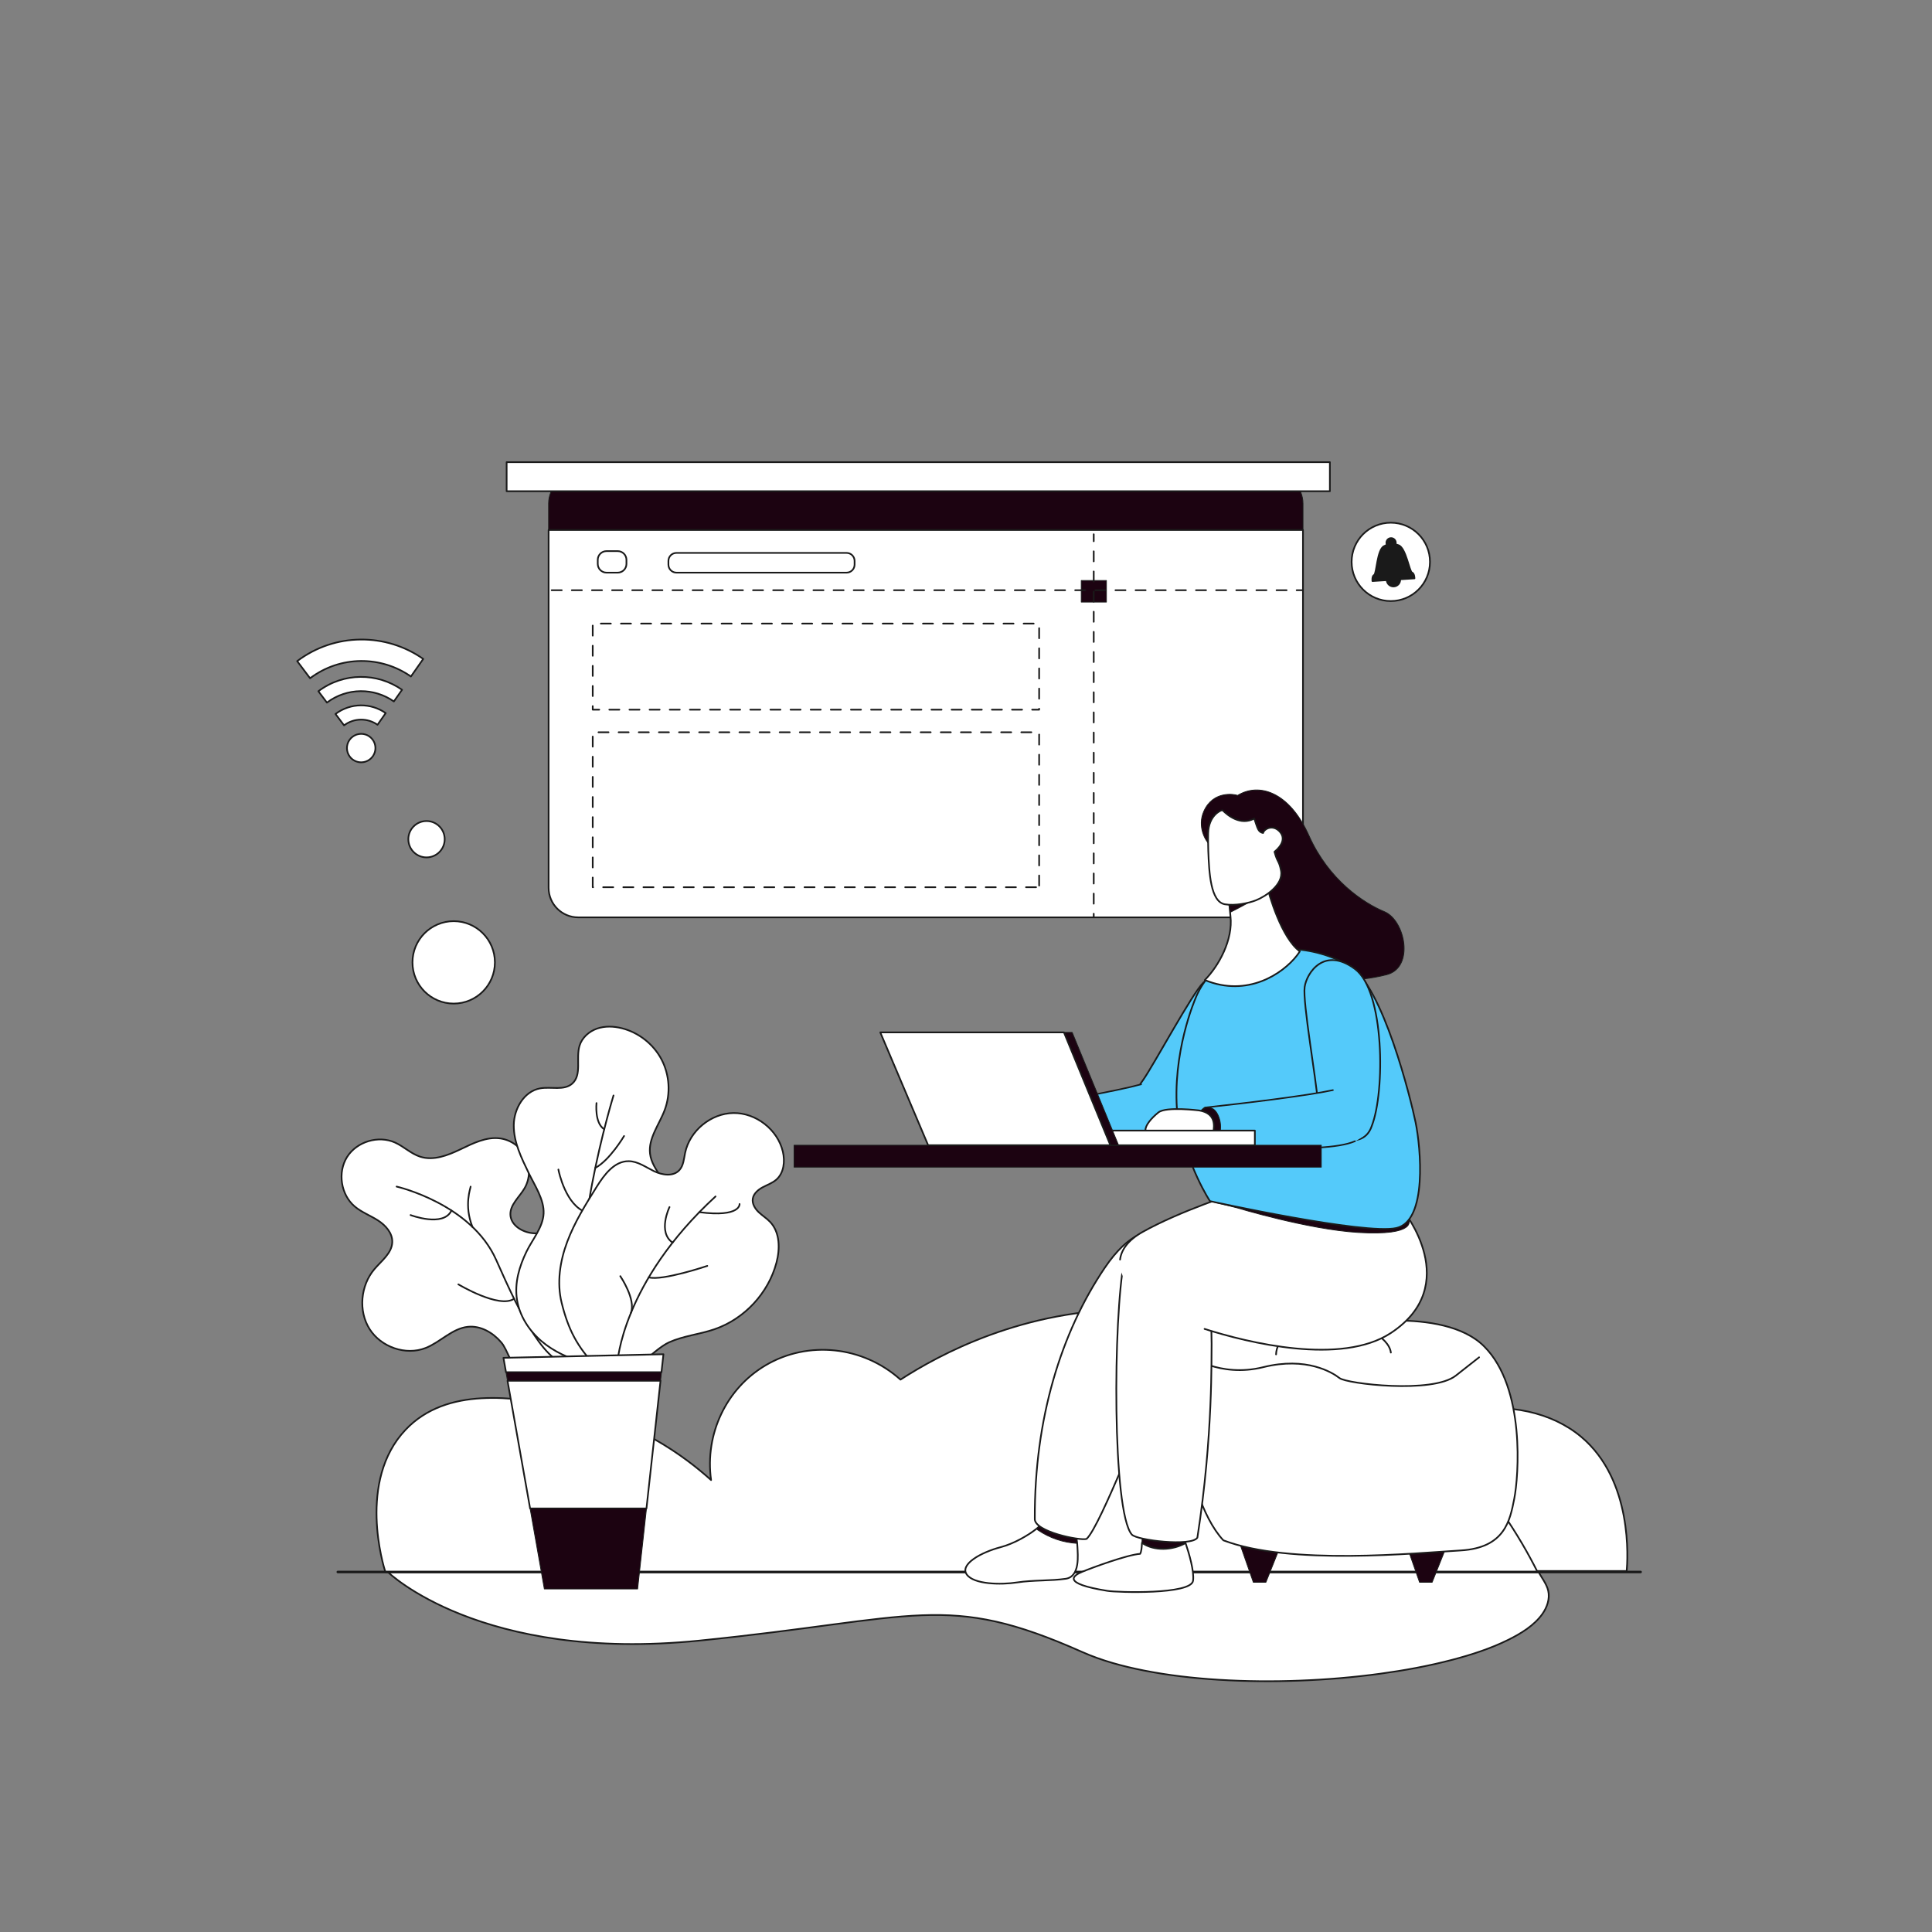 <svg xmlns="http://www.w3.org/2000/svg" xmlns:xlink="http://www.w3.org/1999/xlink" viewBox="0 0 1200 1200" width="1200" height="1200" preserveAspectRatio="xMidYMid meet" style="width: 100%; height: 100%; transform: translate3d(0px, 0px, 0px); content-visibility: visible;" id="Web designer with idea"><rect x="0" y="0" width="1200" height="1200" fill="#808080" stroke="none"/><defs><clipPath id="__lottie_element_4174"><rect width="1200" height="1200" x="0" y="0"/></clipPath><clipPath id="__lottie_element_4176"><path d="M0,0 L1200,0 L1200,1200 L0,1200z"/></clipPath><clipPath id="__lottie_element_4180"><path d="M0,0 L588,0 L588,634 L0,634z"/></clipPath></defs><g clip-path="url(#__lottie_element_4174)"><g clip-path="url(#__lottie_element_4176)" transform="matrix(1,0,0,1,0,0)" opacity="1" style="display: block;"><g transform="matrix(1,0,0,1,0,0)" opacity="1" style="display: block;"><g opacity="1" transform="matrix(1,0,0,1,601.822,1010.445)"><path fill="rgb(255,255,255)" fill-opacity="1" d=" M-360.914,-34.05 C-360.914,-34.05 -303.438,22.278 -167.413,8.561 C-31.387,-5.155 -14.448,-22.054 70.409,15.658 C82.493,21.028 95.509,24.521 108.584,27.111 C123.898,30.145 139.498,31.903 155.115,32.879 C171.885,33.927 188.722,34.051 205.514,33.409 C222.171,32.773 238.805,31.384 255.302,29.145 C270.358,27.102 285.34,24.369 299.99,20.536 C312.044,17.382 324.033,13.521 335.097,8.026 C343.012,4.095 351.107,-0.871 356.138,-7.936 C359.109,-12.11 360.914,-17.361 359.81,-22.362 C358.903,-26.468 355.852,-30.359 353.772,-34.05 C353.772,-34.05 -360.914,-34.05 -360.914,-34.05z"/><path stroke-linecap="round" stroke-linejoin="round" fill-opacity="0" stroke="rgb(26,26,26)" stroke-opacity="1" stroke-width="1.042" d=" M-360.914,-34.05 C-360.914,-34.05 -303.438,22.278 -167.413,8.561 C-31.387,-5.155 -14.448,-22.054 70.409,15.658 C82.493,21.028 95.509,24.521 108.584,27.111 C123.898,30.145 139.498,31.903 155.115,32.879 C171.885,33.927 188.722,34.051 205.514,33.409 C222.171,32.773 238.805,31.384 255.302,29.145 C270.358,27.102 285.34,24.369 299.99,20.536 C312.044,17.382 324.033,13.521 335.097,8.026 C343.012,4.095 351.107,-0.871 356.138,-7.936 C359.109,-12.11 360.914,-17.361 359.81,-22.362 C358.903,-26.468 355.852,-30.359 353.772,-34.05 C353.772,-34.05 -360.914,-34.05 -360.914,-34.05z"/></g><g opacity="1" transform="matrix(1,0,0,1,819.87,918.838)"><path fill="rgb(255,255,255)" fill-opacity="1" d=" M-194.579,56.943 C-194.579,56.943 190.497,56.943 190.497,56.943 C191.071,50.184 194.579,0.614 162.148,-26.471 C125.662,-56.942 54.857,-49.624 7.607,5.535 C-59.789,22.671 -127.183,39.807 -194.579,56.943z"/><path stroke-linecap="round" stroke-linejoin="round" fill-opacity="0" stroke="rgb(26,26,26)" stroke-opacity="1" stroke-width="1.042" d=" M-194.579,56.943 C-194.579,56.943 190.497,56.943 190.497,56.943 C191.071,50.184 194.579,0.614 162.148,-26.471 C125.662,-56.942 54.857,-49.624 7.607,5.535 C-59.789,22.671 -127.183,39.807 -194.579,56.943z"/></g><g opacity="1" transform="matrix(1,0,0,1,588.407,894.606)"><path fill="rgb(255,255,255)" fill-opacity="1" d=" M-349.042,81.789 C-349.042,81.789 366.592,81.789 366.592,81.789 C356.035,60.764 337.166,29.143 305.099,-1.147 C285.981,-19.203 218.787,-80.724 117.056,-81.355 C46.952,-81.789 -5.24,-53.097 -29.102,-37.686 C-52.442,-58.626 -86.547,-62.137 -112.874,-46.598 C-137.266,-32.201 -150.716,-3.971 -146.74,24.698 C-162.108,10.879 -193.942,-13.658 -240.316,-21.644 C-268.466,-26.491 -310.759,-33.774 -336.565,-6.493 C-366.592,25.248 -350.182,78.283 -349.042,81.789z"/><path stroke-linecap="round" stroke-linejoin="round" fill-opacity="0" stroke="rgb(26,26,26)" stroke-opacity="1" stroke-width="1.042" d=" M-349.042,81.789 C-349.042,81.789 366.592,81.789 366.592,81.789 C356.035,60.764 337.166,29.143 305.099,-1.147 C285.981,-19.203 218.787,-80.724 117.056,-81.355 C46.952,-81.789 -5.24,-53.097 -29.102,-37.686 C-52.442,-58.626 -86.547,-62.137 -112.874,-46.598 C-137.266,-32.201 -150.716,-3.971 -146.74,24.698 C-162.108,10.879 -193.942,-13.658 -240.316,-21.644 C-268.466,-26.491 -310.759,-33.774 -336.565,-6.493 C-366.592,25.248 -350.182,78.283 -349.042,81.789z"/></g><g opacity="1" transform="matrix(1,0,0,1,0,0)"><path stroke-linecap="round" stroke-linejoin="round" fill-opacity="0" stroke="rgb(26,26,26)" stroke-opacity="1" stroke-width="1.563" d=" M209.81,976.395 C209.81,976.395 1019.02,976.395 1019.02,976.395"/></g></g><g transform="matrix(1,0,0,1,0,0)" opacity="1" style="display: block;"><g opacity="1" transform="matrix(0.996,-0.093,0.093,0.996,-77.565,36.624)"><g opacity="1" transform="matrix(1,0,0,1,297.249,773.01)"><path fill="rgb(255,255,255)" fill-opacity="1" d=" M15.632,56.403 C11.106,49.994 3.928,44.933 -3.918,45.006 C-13.798,45.095 -21.832,52.903 -31.32,55.66 C-44.075,59.366 -58.867,52.548 -64.883,40.706 C-70.899,28.864 -67.966,13.318 -58.482,4.019 C-53.56,-0.806 -46.671,-4.88 -45.827,-11.721 C-45.137,-17.31 -48.995,-22.489 -53.428,-25.96 C-57.861,-29.432 -63.082,-31.919 -67.019,-35.946 C-74.919,-44.026 -75.74,-58.026 -68.839,-66.974 C-61.937,-75.922 -48.188,-78.685 -38.366,-73.096 C-33.166,-70.137 -29.152,-65.253 -23.651,-62.902 C-15.66,-59.486 -6.481,-62.125 1.671,-65.137 C9.823,-68.148 18.497,-71.567 26.954,-69.566 C33.53,-68.01 39.195,-63.028 41.576,-56.703 C43.958,-50.379 42.985,-42.898 39.069,-37.391 C35.377,-32.201 29.052,-28.108 28.773,-21.744 C28.488,-15.259 35.031,-10.371 41.401,-9.125 C47.771,-7.878 54.398,-8.992 60.816,-8.022 C67.234,-7.052 74.065,-2.884 74.623,3.584 C75.491,13.664 61.115,20.345 62.301,30.393 C62.853,35.068 66.672,38.548 69.57,42.257 C73,46.644 75.383,51.989 75.561,57.555 C75.739,63.122 73.515,68.879 69.14,72.324 C63.623,76.669 55.981,76.735 48.96,76.604 C42.922,76.492 31.179,78.685 25.758,75.605 C20.482,72.608 19.355,61.367 15.632,56.403z"/><path stroke-linecap="round" stroke-linejoin="round" fill-opacity="0" stroke="rgb(26,26,26)" stroke-opacity="1" stroke-width="1.042" d=" M15.632,56.403 C11.106,49.994 3.928,44.933 -3.918,45.006 C-13.798,45.095 -21.832,52.903 -31.32,55.66 C-44.075,59.366 -58.867,52.548 -64.883,40.706 C-70.899,28.864 -67.966,13.318 -58.482,4.019 C-53.56,-0.806 -46.671,-4.88 -45.827,-11.721 C-45.137,-17.31 -48.995,-22.489 -53.428,-25.96 C-57.861,-29.432 -63.082,-31.919 -67.019,-35.946 C-74.919,-44.026 -75.74,-58.026 -68.839,-66.974 C-61.937,-75.922 -48.188,-78.685 -38.366,-73.096 C-33.166,-70.137 -29.152,-65.253 -23.651,-62.902 C-15.66,-59.486 -6.481,-62.125 1.671,-65.137 C9.823,-68.148 18.497,-71.567 26.954,-69.566 C33.53,-68.01 39.195,-63.028 41.576,-56.703 C43.958,-50.379 42.985,-42.898 39.069,-37.391 C35.377,-32.201 29.052,-28.108 28.773,-21.744 C28.488,-15.259 35.031,-10.371 41.401,-9.125 C47.771,-7.878 54.398,-8.992 60.816,-8.022 C67.234,-7.052 74.065,-2.884 74.623,3.584 C75.491,13.664 61.115,20.345 62.301,30.393 C62.853,35.068 66.672,38.548 69.57,42.257 C73,46.644 75.383,51.989 75.561,57.555 C75.739,63.122 73.515,68.879 69.14,72.324 C63.623,76.669 55.981,76.735 48.96,76.604 C42.922,76.492 31.179,78.685 25.758,75.605 C20.482,72.608 19.355,61.367 15.632,56.403z"/></g><g opacity="1" transform="matrix(1,0,0,1,307.385,788.133)"><path stroke-linecap="round" stroke-linejoin="round" fill-opacity="0" stroke="rgb(26,26,26)" stroke-opacity="1" stroke-width="1.042" d=" M-50.085,-60.911 C-50.085,-60.911 -4.931,-46.057 7.249,-9.815 C19.429,26.427 31.495,59.159 50.084,60.911"/></g><g opacity="1" transform="matrix(1,0,0,1,300.383,744.031)"><path stroke-linecap="round" stroke-linejoin="round" fill-opacity="0" stroke="rgb(26,26,26)" stroke-opacity="1" stroke-width="1.042" d=" M2.666,-12.502 C2.666,-11.76 -2.666,-1.409 1.485,12.502"/></g><g opacity="1" transform="matrix(1,0,0,1,306.644,800.011)"><path stroke-linecap="round" stroke-linejoin="round" fill-opacity="0" stroke="rgb(26,26,26)" stroke-opacity="1" stroke-width="1.042" d=" M-16.805,-8.772 C-16.805,-8.772 7.053,8.772 16.805,3.342"/></g><g opacity="1" transform="matrix(1,0,0,1,277.061,750.225)"><path stroke-linecap="round" stroke-linejoin="round" fill-opacity="0" stroke="rgb(26,26,26)" stroke-opacity="1" stroke-width="1.042" d=" M-12.779,-4.586 C-12.779,-4.586 6.847,5.044 12.779,-5.043"/></g></g><g opacity="1" transform="matrix(0.996,0.093,-0.093,0.996,80.553,-29.557)"><g opacity="1" transform="matrix(1,0,0,1,356.901,741.645)"><path fill="rgb(255,255,255)" fill-opacity="1" d=" M-51.762,-38.87 C-52.591,-48.996 -47.329,-60.398 -37.529,-63.078 C-30.91,-64.888 -22.649,-62.881 -17.974,-67.904 C-12.373,-73.924 -17.375,-83.772 -15.656,-91.814 C-14.567,-96.907 -10.621,-101.112 -5.885,-103.278 C-1.149,-105.444 4.279,-105.744 9.426,-104.952 C20.063,-103.317 29.889,-96.983 35.77,-87.972 C41.652,-78.96 43.493,-67.415 40.708,-57.02 C38.188,-47.618 32.053,-38.483 34.142,-28.976 C36.467,-18.399 48.172,-11.974 50.837,-1.478 C52.592,5.433 50.035,12.684 46.879,19.078 C43.723,25.473 39.868,31.728 38.798,38.777 C37.439,47.728 40.739,56.631 43.292,65.316 C45.844,74.001 47.596,83.746 43.458,91.797 C40.233,98.074 33.78,102.271 26.941,104.007 C20.1,105.744 12.878,105.266 5.928,104.041 C-4.061,102.279 -13.905,98.929 -22.203,93.095 C-30.501,87.261 -37.169,78.787 -39.678,68.959 C-42.287,58.74 -40.195,48.203 -36.544,38.521 C-33.65,30.845 -27.835,22.692 -28.203,14.164 C-28.581,5.431 -35.353,-2.747 -39.668,-9.917 C-45.049,-18.859 -50.889,-28.205 -51.762,-38.87z"/><path stroke-linecap="round" stroke-linejoin="round" fill-opacity="0" stroke="rgb(26,26,26)" stroke-opacity="1" stroke-width="1.042" d=" M-51.762,-38.87 C-52.591,-48.996 -47.329,-60.398 -37.529,-63.078 C-30.91,-64.888 -22.649,-62.881 -17.974,-67.904 C-12.373,-73.924 -17.375,-83.772 -15.656,-91.814 C-14.567,-96.907 -10.621,-101.112 -5.885,-103.278 C-1.149,-105.444 4.279,-105.744 9.426,-104.952 C20.063,-103.317 29.889,-96.983 35.77,-87.972 C41.652,-78.96 43.493,-67.415 40.708,-57.02 C38.188,-47.618 32.053,-38.483 34.142,-28.976 C36.467,-18.399 48.172,-11.974 50.837,-1.478 C52.592,5.433 50.035,12.684 46.879,19.078 C43.723,25.473 39.868,31.728 38.798,38.777 C37.439,47.728 40.739,56.631 43.292,65.316 C45.844,74.001 47.596,83.746 43.458,91.797 C40.233,98.074 33.78,102.271 26.941,104.007 C20.1,105.744 12.878,105.266 5.928,104.041 C-4.061,102.279 -13.905,98.929 -22.203,93.095 C-30.501,87.261 -37.169,78.787 -39.678,68.959 C-42.287,58.74 -40.195,48.203 -36.544,38.521 C-33.65,30.845 -27.835,22.692 -28.203,14.164 C-28.581,5.431 -35.353,-2.747 -39.668,-9.917 C-45.049,-18.859 -50.889,-28.205 -51.762,-38.87z"/></g><g opacity="1" transform="matrix(1,0,0,1,354.629,752.528)"><path stroke-linecap="round" stroke-linejoin="round" fill-opacity="0" stroke="rgb(26,26,26)" stroke-opacity="1" stroke-width="1.042" d=" M10.465,-73.789 C10.465,-73.789 -10.464,26.609 7.982,73.789"/></g><g opacity="1" transform="matrix(1,0,0,1,365.983,713.887)"><path stroke-linecap="round" stroke-linejoin="round" fill-opacity="0" stroke="rgb(26,26,26)" stroke-opacity="1" stroke-width="1.042" d=" M7.979,-10.695 C7.979,-10.695 0.541,5.094 -7.979,10.695"/></g><g opacity="1" transform="matrix(1,0,0,1,345.153,740.114)"><path stroke-linecap="round" stroke-linejoin="round" fill-opacity="0" stroke="rgb(26,26,26)" stroke-opacity="1" stroke-width="1.042" d=" M-9.857,-12.414 C-9.503,-10.995 -3.065,9.572 9.857,12.414"/></g><g opacity="1" transform="matrix(1,0,0,1,358.081,692.286)"><path stroke-linecap="round" stroke-linejoin="round" fill-opacity="0" stroke="rgb(26,26,26)" stroke-opacity="1" stroke-width="1.042" d=" M-3.07,-7.865 C-3.07,-7.865 -3.231,4.673 3.23,7.865"/></g></g><g opacity="1" transform="matrix(0.999,0.054,-0.054,0.999,47.333,-19.301)"><g opacity="1" transform="matrix(1,0,0,1,410.658,777.95)"><path fill="rgb(255,255,255)" fill-opacity="1" d=" M-26.892,91.645 C-28.579,81.93 -5.924,58.154 2.828,53.614 C11.581,49.075 21.597,47.625 30.73,43.91 C48.819,36.551 62.783,19.809 66.776,0.693 C68.601,-8.041 68.016,-18.218 61.565,-24.382 C59.293,-26.553 56.462,-28.051 54.077,-30.098 C51.691,-32.144 49.678,-35.053 49.966,-38.183 C50.264,-41.436 52.935,-43.963 55.725,-45.663 C58.514,-47.362 61.647,-48.604 63.973,-50.898 C68.412,-55.276 68.788,-62.451 67.036,-68.433 C63.1,-81.883 49.118,-91.645 35.135,-90.707 C21.153,-89.768 8.601,-78.225 6.497,-64.371 C5.924,-60.604 5.936,-56.448 3.516,-53.505 C-0.079,-49.132 -7.012,-49.821 -12.228,-52.022 C-17.443,-54.223 -22.515,-57.592 -28.171,-57.354 C-37.06,-56.98 -42.883,-48.2 -47.185,-40.413 C-53.43,-29.112 -59.713,-17.716 -63.583,-5.4 C-67.454,6.917 -68.788,20.374 -65.014,32.721 C-60.047,48.972 -53.883,59.552 -41.413,71.095 C-37.471,81.02 -33.409,87.791 -26.892,91.645z"/><path stroke-linecap="round" stroke-linejoin="round" fill-opacity="0" stroke="rgb(26,26,26)" stroke-opacity="1" stroke-width="1.042" d=" M-26.892,91.645 C-28.579,81.93 -5.924,58.154 2.828,53.614 C11.581,49.075 21.597,47.625 30.73,43.91 C48.819,36.551 62.783,19.809 66.776,0.693 C68.601,-8.041 68.016,-18.218 61.565,-24.382 C59.293,-26.553 56.462,-28.051 54.077,-30.098 C51.691,-32.144 49.678,-35.053 49.966,-38.183 C50.264,-41.436 52.935,-43.963 55.725,-45.663 C58.514,-47.362 61.647,-48.604 63.973,-50.898 C68.412,-55.276 68.788,-62.451 67.036,-68.433 C63.1,-81.883 49.118,-91.645 35.135,-90.707 C21.153,-89.768 8.601,-78.225 6.497,-64.371 C5.924,-60.604 5.936,-56.448 3.516,-53.505 C-0.079,-49.132 -7.012,-49.821 -12.228,-52.022 C-17.443,-54.223 -22.515,-57.592 -28.171,-57.354 C-37.06,-56.98 -42.883,-48.2 -47.185,-40.413 C-53.43,-29.112 -59.713,-17.716 -63.583,-5.4 C-67.454,6.917 -68.788,20.374 -65.014,32.721 C-60.047,48.972 -53.883,59.552 -41.413,71.095 C-37.471,81.02 -33.409,87.791 -26.892,91.645z"/></g><g opacity="1" transform="matrix(1,0,0,1,409.844,792.799)"><path stroke-linecap="round" stroke-linejoin="round" fill-opacity="0" stroke="rgb(26,26,26)" stroke-opacity="1" stroke-width="1.042" d=" M-27.627,53.25 C-27.627,53.25 -27.627,3.342 27.627,-53.25"/></g><g opacity="1" transform="matrix(1,0,0,1,440.893,747.618)"><path stroke-linecap="round" stroke-linejoin="round" fill-opacity="0" stroke="rgb(26,26,26)" stroke-opacity="1" stroke-width="1.042" d=" M11.729,-4.168 C11.729,-4.168 12.949,4.169 -12.949,2.228"/></g><g opacity="1" transform="matrix(1,0,0,1,407.487,758.651)"><path stroke-linecap="round" stroke-linejoin="round" fill-opacity="0" stroke="rgb(26,26,26)" stroke-opacity="1" stroke-width="1.042" d=" M1.801,-10.969 C1.801,-10.969 -4.908,4.945 4.908,10.969"/></g><g opacity="1" transform="matrix(1,0,0,1,416.735,788.374)"><path stroke-linecap="round" stroke-linejoin="round" fill-opacity="0" stroke="rgb(26,26,26)" stroke-opacity="1" stroke-width="1.042" d=" M17.952,-5.49 C17.952,-5.49 -9.63,5.49 -17.952,3.566"/></g><g opacity="1" transform="matrix(1,0,0,1,386.376,803.354)"><path stroke-linecap="round" stroke-linejoin="round" fill-opacity="0" stroke="rgb(26,26,26)" stroke-opacity="1" stroke-width="1.042" d=" M-5.273,-11.188 C-5.273,-11.188 5.273,2.611 2.564,11.188"/></g></g><g opacity="1" transform="matrix(1,0,0,1,0,0)"><g opacity="1" transform="matrix(1,0,0,1,362.388,846.717)"><path fill="rgb(255,255,255)" fill-opacity="1" d=" M49.685,-5.571 C49.685,-5.571 -49.685,-3.342 -49.685,-3.342 C-49.685,-3.342 -48.108,5.57 -48.108,5.57 C-48.108,5.57 48.458,5.57 48.458,5.57 C48.458,5.57 49.685,-5.571 49.685,-5.571z"/><path stroke-linecap="round" stroke-linejoin="round" fill-opacity="0" stroke="rgb(26,26,26)" stroke-opacity="1" stroke-width="1.042" d=" M49.685,-5.571 C49.685,-5.571 -49.685,-3.342 -49.685,-3.342 C-49.685,-3.342 -48.108,5.57 -48.108,5.57 C-48.108,5.57 48.458,5.57 48.458,5.57 C48.458,5.57 49.685,-5.571 49.685,-5.571z"/></g><g opacity="1" transform="matrix(1,0,0,1,362.742,897.279)"><path fill="rgb(255,255,255)" fill-opacity="1" d=" M-47.52,-39.672 C-47.52,-39.672 -33.48,39.672 -33.48,39.672 C-33.48,39.672 38.787,39.672 38.787,39.672 C38.787,39.672 47.52,-39.672 47.52,-39.672 C47.52,-39.672 -47.52,-39.672 -47.52,-39.672z"/><path stroke-linecap="round" stroke-linejoin="round" fill-opacity="0" stroke="rgb(26,26,26)" stroke-opacity="1" stroke-width="1.042" d=" M-47.52,-39.672 C-47.52,-39.672 -33.48,39.672 -33.48,39.672 C-33.48,39.672 38.787,39.672 38.787,39.672 C38.787,39.672 47.52,-39.672 47.52,-39.672 C47.52,-39.672 -47.52,-39.672 -47.52,-39.672z"/></g><g opacity="1" transform="matrix(1,0,0,1,362.564,854.947)"><path fill="rgb(28,3,17)" fill-opacity="1" d=" M48.283,-2.659 C48.283,-2.659 -48.283,-2.659 -48.283,-2.659 C-48.283,-2.659 -47.342,2.659 -47.342,2.659 C-47.342,2.659 47.698,2.659 47.698,2.659 C47.698,2.659 48.283,-2.659 48.283,-2.659z"/><path stroke-linecap="round" stroke-linejoin="round" fill-opacity="0" stroke="rgb(26,26,26)" stroke-opacity="1" stroke-width="0.521" d=" M48.283,-2.659 C48.283,-2.659 -48.283,-2.659 -48.283,-2.659 C-48.283,-2.659 -47.342,2.659 -47.342,2.659 C-47.342,2.659 47.698,2.659 47.698,2.659 C47.698,2.659 48.283,-2.659 48.283,-2.659z"/></g><g opacity="1" transform="matrix(1,0,0,1,365.396,961.932)"><path fill="rgb(28,3,17)" fill-opacity="1" d=" M-36.133,-24.981 C-36.133,-24.981 -27.293,24.981 -27.293,24.981 C-27.293,24.981 30.635,24.981 30.635,24.981 C30.635,24.981 36.134,-24.981 36.134,-24.981 C36.134,-24.981 -36.133,-24.981 -36.133,-24.981z"/><path stroke-linecap="round" stroke-linejoin="round" fill-opacity="0" stroke="rgb(26,26,26)" stroke-opacity="1" stroke-width="0.521" d=" M-36.133,-24.981 C-36.133,-24.981 -27.293,24.981 -27.293,24.981 C-27.293,24.981 30.635,24.981 30.635,24.981 C30.635,24.981 36.134,-24.981 36.134,-24.981 C36.134,-24.981 -36.133,-24.981 -36.133,-24.981z"/></g></g></g><g transform="matrix(1,0,0,1,0,0)" opacity="1" style="display: block;"><g opacity="1" transform="matrix(1,0,0,1,575.027,311.787)"><path fill="rgb(28,3,17)" fill-opacity="1" d=" M234.273,1 C234.273,1 234.273,17.377 234.273,17.377 C234.273,17.377 -234.273,17.377 -234.273,17.377 C-234.273,17.377 -234.273,1 -234.273,1 C-234.273,-9.151 -226.047,-17.377 -215.896,-17.377 C-215.896,-17.377 215.889,-17.377 215.889,-17.377 C226.046,-17.377 234.273,-9.151 234.273,1z"/><path stroke-linecap="round" stroke-linejoin="round" fill-opacity="0" stroke="rgb(26,26,26)" stroke-opacity="1" stroke-width="0.521" d=" M234.273,1 C234.273,1 234.273,17.377 234.273,17.377 C234.273,17.377 -234.273,17.377 -234.273,17.377 C-234.273,17.377 -234.273,1 -234.273,1 C-234.273,-9.151 -226.047,-17.377 -215.896,-17.377 C-215.896,-17.377 215.889,-17.377 215.889,-17.377 C226.046,-17.377 234.273,-9.151 234.273,1z"/></g><g opacity="1" transform="matrix(1,0,0,1,575.027,449.476)"><path fill="rgb(255,255,255)" fill-opacity="1" d=" M234.273,-120.312 C234.273,-120.312 234.273,101.934 234.273,101.934 C234.273,112.085 226.046,120.312 215.889,120.312 C215.889,120.312 -215.896,120.312 -215.896,120.312 C-226.047,120.312 -234.273,112.085 -234.273,101.934 C-234.273,101.934 -234.273,-120.312 -234.273,-120.312 C-234.273,-120.312 234.273,-120.312 234.273,-120.312z"/><path stroke-linecap="round" stroke-linejoin="round" fill-opacity="0" stroke="rgb(26,26,26)" stroke-opacity="1" stroke-width="1.042" d=" M234.273,-120.312 C234.273,-120.312 234.273,101.934 234.273,101.934 C234.273,112.085 226.046,120.312 215.889,120.312 C215.889,120.312 -215.896,120.312 -215.896,120.312 C-226.047,120.312 -234.273,112.085 -234.273,101.934 C-234.273,101.934 -234.273,-120.312 -234.273,-120.312 C-234.273,-120.312 234.273,-120.312 234.273,-120.312z"/></g><g opacity="1" transform="matrix(1,0,0,1,570.347,296.08)"><path fill="rgb(255,255,255)" fill-opacity="1" d=" M255.663,9.023 C255.663,9.023 -255.663,9.023 -255.663,9.023 C-255.663,9.023 -255.663,-9.023 -255.663,-9.023 C-255.663,-9.023 255.663,-9.023 255.663,-9.023 C255.663,-9.023 255.663,9.023 255.663,9.023z"/><path stroke-linecap="round" stroke-linejoin="round" fill-opacity="0" stroke="rgb(26,26,26)" stroke-opacity="1" stroke-width="1.042" d=" M255.663,9.023 C255.663,9.023 -255.663,9.023 -255.663,9.023 C-255.663,9.023 -255.663,-9.023 -255.663,-9.023 C-255.663,-9.023 255.663,-9.023 255.663,-9.023 C255.663,-9.023 255.663,9.023 255.663,9.023z"/></g><g opacity="1" transform="matrix(1,0,0,1,679.407,367.264)"><path fill="rgb(28,3,17)" fill-opacity="1" d=" M7.798,6.684 C7.798,6.684 -7.798,6.684 -7.798,6.684 C-7.798,6.684 -7.798,-6.684 -7.798,-6.684 C-7.798,-6.684 7.798,-6.684 7.798,-6.684 C7.798,-6.684 7.798,6.684 7.798,6.684z"/><path stroke-linecap="round" stroke-linejoin="round" fill-opacity="0" stroke="rgb(26,26,26)" stroke-opacity="1" stroke-width="0.521" d=" M7.798,6.684 C7.798,6.684 -7.798,6.684 -7.798,6.684 C-7.798,6.684 -7.798,-6.684 -7.798,-6.684 C-7.798,-6.684 7.798,-6.684 7.798,-6.684 C7.798,-6.684 7.798,6.684 7.798,6.684z"/></g><g opacity="1" transform="matrix(1,0,0,1,380.187,348.994)"><path fill="rgb(255,255,255)" fill-opacity="1" d=" M3.483,6.684 C3.483,6.684 -3.482,6.684 -3.482,6.684 C-6.481,6.684 -8.913,4.253 -8.913,1.254 C-8.913,1.254 -8.913,-1.254 -8.913,-1.254 C-8.913,-4.253 -6.481,-6.684 -3.482,-6.684 C-3.482,-6.684 3.483,-6.684 3.483,-6.684 C6.482,-6.684 8.913,-4.253 8.913,-1.254 C8.913,-1.254 8.913,1.254 8.913,1.254 C8.913,4.253 6.482,6.684 3.483,6.684z"/><path stroke-linecap="round" stroke-linejoin="round" fill-opacity="0" stroke="rgb(26,26,26)" stroke-opacity="1" stroke-width="1.042" d=" M3.483,6.684 C3.483,6.684 -3.482,6.684 -3.482,6.684 C-6.481,6.684 -8.913,4.253 -8.913,1.254 C-8.913,1.254 -8.913,-1.254 -8.913,-1.254 C-8.913,-4.253 -6.481,-6.684 -3.482,-6.684 C-3.482,-6.684 3.483,-6.684 3.483,-6.684 C6.482,-6.684 8.913,-4.253 8.913,-1.254 C8.913,-1.254 8.913,1.254 8.913,1.254 C8.913,4.253 6.482,6.684 3.483,6.684z"/></g><g opacity="1" transform="matrix(1,0,0,1,472.983,349.551)"><path fill="rgb(255,255,255)" fill-opacity="1" d=" M52.839,6.127 C52.839,6.127 -52.839,6.127 -52.839,6.127 C-55.588,6.127 -57.817,3.898 -57.817,1.149 C-57.817,1.149 -57.817,-1.15 -57.817,-1.15 C-57.817,-3.899 -55.588,-6.127 -52.839,-6.127 C-52.839,-6.127 52.839,-6.127 52.839,-6.127 C55.588,-6.127 57.817,-3.899 57.817,-1.15 C57.817,-1.15 57.817,1.149 57.817,1.149 C57.817,3.898 55.588,6.127 52.839,6.127z"/><path stroke-linecap="round" stroke-linejoin="round" fill-opacity="0" stroke="rgb(26,26,26)" stroke-opacity="1" stroke-width="1.042" d=" M52.839,6.127 C52.839,6.127 -52.839,6.127 -52.839,6.127 C-55.588,6.127 -57.817,3.898 -57.817,1.149 C-57.817,1.149 -57.817,-1.15 -57.817,-1.15 C-57.817,-3.899 -55.588,-6.127 -52.839,-6.127 C-52.839,-6.127 52.839,-6.127 52.839,-6.127 C55.588,-6.127 57.817,-3.899 57.817,-1.15 C57.817,-1.15 57.817,1.149 57.817,1.149 C57.817,3.898 55.588,6.127 52.839,6.127z"/></g></g><g transform="matrix(1,0,0,1,0,0)" opacity="1" style="display: block;"><g opacity="1" transform="matrix(1,0,0,1,0,0)"><path stroke-linecap="round" stroke-linejoin="round" fill-opacity="0" stroke-dasharray=" 6.253 6.253" stroke-dashoffset="-76.944" stroke="rgb(26,26,26)" stroke-opacity="1" stroke-width="1.042" d=" M340.751,366.595 C340.751,366.595 809.299,366.595 809.299,366.595"/></g><g opacity="1" transform="matrix(1,0,0,1,506.793,414.052)"><path stroke-linecap="round" stroke-linejoin="round" fill-opacity="0" stroke-dasharray=" 6.253 6.253" stroke-dashoffset="76.944" stroke="rgb(26,26,26)" stroke-opacity="1" stroke-width="1.042" d=" M138.637,26.736 C138.637,26.736 -138.637,26.736 -138.637,26.736 C-138.637,26.736 -138.637,-26.736 -138.637,-26.736 C-138.637,-26.736 138.637,-26.736 138.637,-26.736 C138.637,-26.736 138.637,26.736 138.637,26.736z"/></g><g opacity="1" transform="matrix(1,0,0,1,506.793,502.949)"><path stroke-linecap="round" stroke-linejoin="round" fill-opacity="0" stroke-dasharray=" 6.253 6.253" stroke-dashoffset="-76.944" stroke="rgb(26,26,26)" stroke-opacity="1" stroke-width="1.042" d=" M138.637,48.125 C138.637,48.125 -138.637,48.125 -138.637,48.125 C-138.637,48.125 -138.637,-48.125 -138.637,-48.125 C-138.637,-48.125 138.637,-48.125 138.637,-48.125 C138.637,-48.125 138.637,48.125 138.637,48.125z"/></g><g opacity="1" transform="matrix(1,0,0,1,0,0)"><path stroke-linecap="round" stroke-linejoin="round" fill-opacity="0" stroke-dasharray=" 6.253 6.253" stroke-dashoffset="76.944" stroke="rgb(26,26,26)" stroke-opacity="1" stroke-width="1.042" d=" M679.333,331.838 C679.333,331.838 679.333,569.787 679.333,569.787"/></g></g><g transform="matrix(1,0,0,1,0,0)" opacity="1" style="display: block;"><g opacity="1" transform="matrix(1,0,0,1,281.794,597.75)"><path fill="rgb(255,255,255)" fill-opacity="1" d=" M25.591,0 C25.591,14.133 14.133,25.591 0,25.591 C-14.133,25.591 -25.591,14.133 -25.591,0 C-25.591,-14.133 -14.133,-25.591 0,-25.591 C14.133,-25.591 25.591,-14.133 25.591,0z"/><path stroke-linecap="round" stroke-linejoin="round" fill-opacity="0" stroke="rgb(26,26,26)" stroke-opacity="1" stroke-width="1.042" d=" M25.591,0 C25.591,14.133 14.133,25.591 0,25.591 C-14.133,25.591 -25.591,14.133 -25.591,0 C-25.591,-14.133 -14.133,-25.591 0,-25.591 C14.133,-25.591 25.591,-14.133 25.591,0z"/></g><g opacity="1" transform="matrix(1,0,0,1,264.917,521.254)"><path fill="rgb(255,255,255)" fill-opacity="1" d=" M11.288,0 C11.288,6.234 6.233,11.288 -0.001,11.288 C-6.234,11.288 -11.288,6.234 -11.288,0 C-11.288,-6.234 -6.234,-11.288 -0.001,-11.288 C6.233,-11.288 11.288,-6.234 11.288,0z"/><path stroke-linecap="round" stroke-linejoin="round" fill-opacity="0" stroke="rgb(26,26,26)" stroke-opacity="1" stroke-width="1.042" d=" M11.288,0 C11.288,6.234 6.233,11.288 -0.001,11.288 C-6.234,11.288 -11.288,6.234 -11.288,0 C-11.288,-6.234 -6.234,-11.288 -0.001,-11.288 C6.233,-11.288 11.288,-6.234 11.288,0z"/></g></g><g transform="matrix(1,0,0,1,0,0)" opacity="1" style="display: block;"><g opacity="1" transform="matrix(1,0,0,1,863.852,348.994)"><path fill="rgb(255,255,255)" fill-opacity="1" d=" M24.331,0 C24.331,13.438 13.437,24.331 0,24.331 C-13.438,24.331 -24.331,13.438 -24.331,0 C-24.331,-13.438 -13.438,-24.331 0,-24.331 C13.437,-24.331 24.331,-13.438 24.331,0z"/><path stroke-linecap="round" stroke-linejoin="round" fill-opacity="0" stroke="rgb(26,26,26)" stroke-opacity="1" stroke-width="1.042" d=" M24.331,0 C24.331,13.438 13.437,24.331 0,24.331 C-13.438,24.331 -24.331,13.438 -24.331,0 C-24.331,-13.438 -13.438,-24.331 0,-24.331 C13.437,-24.331 24.331,-13.438 24.331,0z"/></g><g opacity="1" transform="matrix(0.998,-0.064,0.064,0.998,-19.654,56.231)"><g opacity="1" transform="matrix(1,0,0,1,863.85,361.941)"><path fill="rgb(26,26,26)" fill-opacity="1" d=" M4.183,-2.092 C4.183,0.218 2.31,2.092 0,2.092 C-2.31,2.092 -4.183,0.218 -4.183,-2.092 C-4.183,-2.092 4.183,-2.092 4.183,-2.092z"/><path stroke-linecap="round" stroke-linejoin="round" fill-opacity="0" stroke="rgb(26,26,26)" stroke-opacity="1" stroke-width="1.042" d=" M4.183,-2.092 C4.183,0.218 2.31,2.092 0,2.092 C-2.31,2.092 -4.183,0.218 -4.183,-2.092 C-4.183,-2.092 4.183,-2.092 4.183,-2.092z"/></g><g opacity="1" transform="matrix(1,0,0,1,863.85,346.903)"><path fill="rgb(26,26,26)" fill-opacity="1" d=" M13.07,12.947 C13.07,12.947 -13.068,12.947 -13.068,12.947 C-13.068,12.947 -13.309,9.922 -11.737,9.194 C-10.161,8.469 -8.954,-6.412 -4.474,-8.227 C-3.775,-8.511 -3.187,-8.751 -2.689,-8.951 C-2.828,-9.288 -2.906,-9.657 -2.906,-10.042 C-2.906,-11.646 -1.605,-12.947 0,-12.947 C1.604,-12.947 2.906,-11.646 2.906,-10.042 C2.906,-9.657 2.827,-9.288 2.691,-8.951 C3.186,-8.751 3.778,-8.511 4.477,-8.227 C8.955,-6.412 10.166,8.469 11.737,9.194 C13.31,9.922 13.07,12.947 13.07,12.947z"/><path stroke-linecap="round" stroke-linejoin="round" fill-opacity="0" stroke="rgb(26,26,26)" stroke-opacity="1" stroke-width="1.042" d=" M13.07,12.947 C13.07,12.947 -13.068,12.947 -13.068,12.947 C-13.068,12.947 -13.309,9.922 -11.737,9.194 C-10.161,8.469 -8.954,-6.412 -4.474,-8.227 C-3.775,-8.511 -3.187,-8.751 -2.689,-8.951 C-2.828,-9.288 -2.906,-9.657 -2.906,-10.042 C-2.906,-11.646 -1.605,-12.947 0,-12.947 C1.604,-12.947 2.906,-11.646 2.906,-10.042 C2.906,-9.657 2.827,-9.288 2.691,-8.951 C3.186,-8.751 3.778,-8.511 4.477,-8.227 C8.955,-6.412 10.166,8.469 11.737,9.194 C13.31,9.922 13.07,12.947 13.07,12.947z"/></g></g></g><g transform="matrix(1,0,0,1,0,0)" opacity="1" style="display: block;"><g opacity="1" transform="matrix(1,0,0,1,223.726,407.046)"><path fill="rgb(255,255,255)" fill-opacity="1" d=" M39.141,2.234 C39.141,2.234 31.499,13.139 31.499,13.139 C13.106,0.236 -12.201,-0.023 -31.131,14.229 C-31.131,14.229 -39.141,3.59 -39.141,3.59 C-15.479,-14.229 16.151,-13.902 39.141,2.234z"/><path stroke-linecap="round" stroke-linejoin="round" fill-opacity="0" stroke="rgb(26,26,26)" stroke-opacity="1" stroke-width="1.042" d=" M39.141,2.234 C39.141,2.234 31.499,13.139 31.499,13.139 C13.106,0.236 -12.201,-0.023 -31.131,14.229 C-31.131,14.229 -39.141,3.59 -39.141,3.59 C-15.479,-14.229 16.151,-13.902 39.141,2.234z"/></g><g opacity="1" transform="matrix(1,0,0,1,223.726,426.96)"><path fill="rgb(255,255,255)" fill-opacity="1" d=" M25.977,1.483 C25.977,1.483 20.905,8.72 20.905,8.72 C8.698,0.157 -8.097,-0.015 -20.661,9.443 C-20.661,9.443 -25.977,2.382 -25.977,2.382 C-10.273,-9.443 10.719,-9.226 25.977,1.483z"/><path stroke-linecap="round" stroke-linejoin="round" fill-opacity="0" stroke="rgb(26,26,26)" stroke-opacity="1" stroke-width="1.042" d=" M25.977,1.483 C25.977,1.483 20.905,8.72 20.905,8.72 C8.698,0.157 -8.097,-0.015 -20.661,9.443 C-20.661,9.443 -25.977,2.382 -25.977,2.382 C-10.273,-9.443 10.719,-9.226 25.977,1.483z"/></g><g opacity="1" transform="matrix(1,0,0,1,223.971,443.447)"><path fill="rgb(255,255,255)" fill-opacity="1" d=" M15.587,-0.525 C15.587,-0.525 10.509,6.721 10.509,6.721 C4.408,2.434 -3.991,2.349 -10.271,7.079 C-10.271,7.079 -15.587,0.017 -15.587,0.017 C-6.164,-7.079 6.433,-6.948 15.587,-0.525z"/><path stroke-linecap="round" stroke-linejoin="round" fill-opacity="0" stroke="rgb(26,26,26)" stroke-opacity="1" stroke-width="1.042" d=" M15.587,-0.525 C15.587,-0.525 10.509,6.721 10.509,6.721 C4.408,2.434 -3.991,2.349 -10.271,7.079 C-10.271,7.079 -15.587,0.017 -15.587,0.017 C-6.164,-7.079 6.433,-6.948 15.587,-0.525z"/></g><g opacity="1" transform="matrix(1,0,0,1,224.173,464.377)"><path fill="rgb(255,255,255)" fill-opacity="1" d=" M8.613,2.857 C8.087,4.582 7.03,6.163 5.478,7.332 C3.925,8.501 2.116,9.08 0.314,9.107 C-2.418,9.155 -5.129,7.936 -6.899,5.586 C-7.472,4.823 -7.903,4.001 -8.197,3.146 C-9.413,-0.378 -8.297,-4.425 -5.157,-6.79 C-5.157,-6.79 -5.154,-6.79 -5.154,-6.79 C-2.014,-9.156 2.185,-9.111 5.236,-6.97 C5.976,-6.452 6.649,-5.81 7.222,-5.048 C8.992,-2.697 9.413,0.245 8.613,2.857z"/><path stroke-linecap="round" stroke-linejoin="round" fill-opacity="0" stroke="rgb(26,26,26)" stroke-opacity="1" stroke-width="1.042" d=" M8.613,2.857 C8.087,4.582 7.03,6.163 5.478,7.332 C3.925,8.501 2.116,9.08 0.314,9.107 C-2.418,9.155 -5.129,7.936 -6.899,5.586 C-7.472,4.823 -7.903,4.001 -8.197,3.146 C-9.413,-0.378 -8.297,-4.425 -5.157,-6.79 C-5.157,-6.79 -5.154,-6.79 -5.154,-6.79 C-2.014,-9.156 2.185,-9.111 5.236,-6.97 C5.976,-6.452 6.649,-5.81 7.222,-5.048 C8.992,-2.697 9.413,0.245 8.613,2.857z"/></g></g></g><g clip-path="url(#__lottie_element_4180)" transform="matrix(1,0,0,1,416,413)" opacity="1" style="display: block;"><g transform="matrix(0.998,-0.057,0.057,0.998,-452.745,-358.039)" opacity="1" style="display: block;"><g opacity="1" transform="matrix(1,0,0,1,818.133,541.089)"><path fill="rgb(28,3,17)" fill-opacity="1" d=" M47.359,59.872 C26.623,63.888 9.953,61.35 0.81,54.002 C-7.656,47.199 -18.396,24.854 -20.205,15.982 C-23.76,5.767 -23.932,-1.275 -22.468,-8.201 C-37.588,-16.632 -52.313,-23.7 -57.091,-26.488 C-60.41,-29.098 -64.969,-38.774 -60.26,-47.93 C-53.723,-60.639 -40.573,-57.463 -38.745,-56.597 C-25.152,-63.889 -6.604,-57.264 4.117,-29.045 C14.842,-0.833 35.569,14.632 48.195,20.726 C60.822,26.826 64.97,56.461 47.359,59.872z"/><path stroke-linecap="round" stroke-linejoin="round" fill-opacity="0" stroke="rgb(26,26,26)" stroke-opacity="1" stroke-width="0.521" d=" M47.359,59.872 C26.623,63.888 9.953,61.35 0.81,54.002 C-7.656,47.199 -18.396,24.854 -20.205,15.982 C-23.76,5.767 -23.932,-1.275 -22.468,-8.201 C-37.588,-16.632 -52.313,-23.7 -57.091,-26.488 C-60.41,-29.098 -64.969,-38.774 -60.26,-47.93 C-53.723,-60.639 -40.573,-57.463 -38.745,-56.597 C-25.152,-63.889 -6.604,-57.264 4.117,-29.045 C14.842,-0.833 35.569,14.632 48.195,20.726 C60.822,26.826 64.97,56.461 47.359,59.872z"/></g></g><g transform="matrix(0.976,-0.22,0.22,0.976,-557.173,-236.766)" opacity="1" style="display: block;"><g opacity="1" transform="matrix(1,0,0,1,625.998,682.277)"><path fill="rgb(255,255,255)" fill-opacity="1" d=" M10.93,-9.779 C10.93,-9.779 -9.537,-12.656 -14.35,-8.928 C-19.164,-5.202 -22.71,-0.764 -22.554,2.017 C-22.4,4.797 -15.267,12.657 -10.151,12.371 C-5.035,12.086 5.118,12.19 8.6,9.541 C12.081,6.893 16.481,3.746 19.595,3.573 C22.709,3.4 21.75,-7.816 10.93,-9.779z"/><path stroke-linecap="round" stroke-linejoin="round" fill-opacity="0" stroke="rgb(26,26,26)" stroke-opacity="1" stroke-width="1.042" d=" M10.93,-9.779 C10.93,-9.779 -9.537,-12.656 -14.35,-8.928 C-19.164,-5.202 -22.71,-0.764 -22.554,2.017 C-22.4,4.797 -15.267,12.657 -10.151,12.371 C-5.035,12.086 5.118,12.19 8.6,9.541 C12.081,6.893 16.481,3.746 19.595,3.573 C22.709,3.4 21.75,-7.816 10.93,-9.779z"/></g></g><g transform="matrix(0.997,0.079,-0.079,0.997,-367.966,-460.993)" opacity="1" style="display: block;"><g opacity="1" transform="matrix(1,0,0,1,746.862,647.167)"><path fill="rgb(84,202,250)" fill-opacity="1" d=" M34.447,-38.086 C26.51,-60.508 8.222,-52.847 2.245,-46.211 C-4.003,-39.274 -24.183,6.663 -30.335,17.143 C-42.103,35.043 -26.169,60.508 -11.024,48.728 C7.767,35.598 42.103,-16.461 34.447,-38.086z"/><path stroke-linecap="round" stroke-linejoin="round" fill-opacity="0" stroke="rgb(26,26,26)" stroke-opacity="1" stroke-width="1.042" d=" M34.447,-38.086 C26.51,-60.508 8.222,-52.847 2.245,-46.211 C-4.003,-39.274 -24.183,6.663 -30.335,17.143 C-42.103,35.043 -26.169,60.508 -11.024,48.728 C7.767,35.598 42.103,-16.461 34.447,-38.086z"/></g></g><g transform="matrix(0.989,-0.146,0.146,0.989,-515.787,-293.177)" opacity="1" style="display: block;"><g opacity="1" transform="matrix(1,0,0,1,689.531,684.841)"><path fill="rgb(84,202,250)" fill-opacity="1" d=" M29.704,-18.836 C13.469,-16.915 -26.118,-15.781 -50.378,-15.409 C-61.786,-9.815 -52.431,6.393 -52.431,6.393 C-52.431,6.393 18.88,21.192 40.426,14.013 C61.787,6.894 49.611,-21.192 29.704,-18.836z"/></g><g opacity="1" transform="matrix(1,0,0,1,679.011,686.019)"><path stroke-linecap="round" stroke-linejoin="round" fill-opacity="0" stroke="rgb(26,26,26)" stroke-opacity="1" stroke-width="0.959" d=" M40.224,-20.013 C23.997,-18.018 -15.599,-16.959 -39.859,-16.587 C-50.946,-10.367 -41.911,5.216 -41.911,5.216 C-41.911,5.216 29.399,20.014 50.945,12.835"/></g></g><g transform="matrix(0.99,0.14,-0.14,0.99,-266.047,-479.326)" opacity="1" style="display: block;"><g opacity="1" transform="matrix(1,0,0,1,624.821,953.38)"><path fill="rgb(255,255,255)" fill-opacity="1" d=" M33.284,-8.725 C33.147,-9.496 32.972,-10.297 32.776,-11.094 C31.854,-14.873 30.478,-18.565 30.478,-18.565 C30.478,-18.565 17.195,-23.192 10.684,-22.464 C10.441,-21.212 8.922,-19.075 6.571,-16.6 C1.883,-11.663 -6.125,-5.377 -14.002,-2.065 C-25.829,2.908 -37.625,12.042 -32.477,17.617 C-27.329,23.191 -10.618,21.129 -0.785,18.174 C9.048,15.221 20.01,14.299 28.817,11.688 C37.624,9.076 34.071,-4.299 33.284,-8.725z"/><path stroke-linecap="round" stroke-linejoin="round" fill-opacity="0" stroke="rgb(26,26,26)" stroke-opacity="1" stroke-width="1.042" d=" M33.284,-8.725 C33.147,-9.496 32.972,-10.297 32.776,-11.094 C31.854,-14.873 30.478,-18.565 30.478,-18.565 C30.478,-18.565 17.195,-23.192 10.684,-22.464 C10.441,-21.212 8.922,-19.075 6.571,-16.6 C1.883,-11.663 -6.125,-5.377 -14.002,-2.065 C-25.829,2.908 -37.625,12.042 -32.477,17.617 C-27.329,23.191 -10.618,21.129 -0.785,18.174 C9.048,15.221 20.01,14.299 28.817,11.688 C37.624,9.076 34.071,-4.299 33.284,-8.725z"/></g><g opacity="1" transform="matrix(1,0,0,1,644.495,936.596)"><path fill="rgb(28,3,17)" fill-opacity="1" d=" M-12.278,0.884 C-4.098,4.897 4.592,6.408 13.103,5.69 C12.181,1.911 10.805,-1.781 10.805,-1.781 C10.805,-1.781 -2.479,-6.408 -8.99,-5.68 C-9.233,-4.428 -10.752,-2.291 -13.102,0.184 C-12.893,0.438 -12.627,0.673 -12.278,0.884z"/><path stroke-linecap="round" stroke-linejoin="round" fill-opacity="0" stroke="rgb(26,26,26)" stroke-opacity="1" stroke-width="0.521" d=" M-12.278,0.884 C-4.098,4.897 4.592,6.408 13.103,5.69 C12.181,1.911 10.805,-1.781 10.805,-1.781 C10.805,-1.781 -2.479,-6.408 -8.99,-5.68 C-9.233,-4.428 -10.752,-2.291 -13.102,0.184 C-12.893,0.438 -12.627,0.673 -12.278,0.884z"/></g></g><g transform="matrix(1,-0.031,0.031,1,-431.736,-378.098)" opacity="1" style="display: block;"><g opacity="1" transform="matrix(1,0,0,1,681.45,836.377)"><path fill="rgb(255,255,255)" fill-opacity="1" d=" M-3.503,-62.812 C-31.961,-23.415 -50.067,29.681 -51.743,91.498 C-52.593,99.61 -23.765,106.257 -19.985,105.065 C-10.797,96.89 18.173,25.959 30.022,6.831 C43.262,-14.539 52.593,-39.203 52.445,-57.415 C52.304,-74.943 27.878,-106.256 -3.503,-62.812z"/><path stroke-linecap="round" stroke-linejoin="round" fill-opacity="0" stroke="rgb(26,26,26)" stroke-opacity="1" stroke-width="1.042" d=" M-3.503,-62.812 C-31.961,-23.415 -50.067,29.681 -51.743,91.498 C-52.593,99.61 -23.765,106.257 -19.985,105.065 C-10.797,96.89 18.173,25.959 30.022,6.831 C43.262,-14.539 52.593,-39.203 52.445,-57.415 C52.304,-74.943 27.878,-106.256 -3.503,-62.812z"/></g></g><g transform="matrix(1,0,0,1,-408,-406)" opacity="1" style="display: block;"><g opacity="1" transform="matrix(1,0,0,1,878.191,964.339)"><path fill="rgb(28,3,17)" fill-opacity="1" d=" M-12.467,-11.441 C-12.467,-11.441 -4.466,11.442 -4.466,11.442 C-4.466,11.442 3.332,11.442 3.332,11.442 C3.332,11.442 12.467,-11.441 12.467,-11.441 C12.467,-11.441 -12.467,-11.441 -12.467,-11.441z"/><path stroke-linecap="round" stroke-linejoin="round" fill-opacity="0" stroke="rgb(26,26,26)" stroke-opacity="1" stroke-width="0.521" d=" M-12.467,-11.441 C-12.467,-11.441 -4.466,11.442 -4.466,11.442 C-4.466,11.442 3.332,11.442 3.332,11.442 C3.332,11.442 12.467,-11.441 12.467,-11.441 C12.467,-11.441 -12.467,-11.441 -12.467,-11.441z"/></g><g opacity="1" transform="matrix(1,0,0,1,774.939,964.339)"><path fill="rgb(28,3,17)" fill-opacity="1" d=" M-12.466,-11.441 C-12.466,-11.441 -4.466,11.442 -4.466,11.442 C-4.466,11.442 3.331,11.442 3.331,11.442 C3.331,11.442 12.466,-11.441 12.466,-11.441 C12.466,-11.441 -12.466,-11.441 -12.466,-11.441z"/><path stroke-linecap="round" stroke-linejoin="round" fill-opacity="0" stroke="rgb(26,26,26)" stroke-opacity="1" stroke-width="0.521" d=" M-12.466,-11.441 C-12.466,-11.441 -4.466,11.442 -4.466,11.442 C-4.466,11.442 3.331,11.442 3.331,11.442 C3.331,11.442 12.466,-11.441 12.466,-11.441 C12.466,-11.441 -12.466,-11.441 -12.466,-11.441z"/></g><g opacity="1" transform="matrix(1,0,0,1,829.897,884.451)"><path fill="rgb(255,255,255)" fill-opacity="1" d=" M-6.981,-67.894 C-6.981,-67.894 58.076,-81.035 83.921,-55.191 C109.766,-29.347 105.31,25.844 102.636,39.423 C99.962,53.002 96.843,69.989 69.216,71.57 C41.589,73.151 -36.836,81.035 -78.054,65.266 C-105.013,36.356 -109.766,-52.098 -109.766,-52.098 C-109.766,-52.098 -92.24,-76.619 -54.215,-71.234 C-16.191,-65.849 -6.981,-67.894 -6.981,-67.894z"/><path stroke-linecap="round" stroke-linejoin="round" fill-opacity="0" stroke="rgb(26,26,26)" stroke-opacity="1" stroke-width="1.042" d=" M-6.981,-67.894 C-6.981,-67.894 58.076,-81.035 83.921,-55.191 C109.766,-29.347 105.31,25.844 102.636,39.423 C99.962,53.002 96.843,69.989 69.216,71.57 C41.589,73.151 -36.836,81.035 -78.054,65.266 C-105.013,36.356 -109.766,-52.098 -109.766,-52.098 C-109.766,-52.098 -92.24,-76.619 -54.215,-71.234 C-16.191,-65.849 -6.981,-67.894 -6.981,-67.894z"/></g><g opacity="1" transform="matrix(1,0,0,1,845.829,824.525)"><path fill="rgb(255,255,255)" fill-opacity="1" d=" M-10.06,-8.583 C-10.06,-8.583 8.723,-1.805 10.06,8.583"/><path stroke-linecap="round" stroke-linejoin="round" fill-opacity="0" stroke="rgb(26,26,26)" stroke-opacity="1" stroke-width="1.042" d=" M-10.06,-8.583 C-10.06,-8.583 8.723,-1.805 10.06,8.583"/></g><g opacity="1" transform="matrix(1,0,0,1,789.05,827.946)"><path fill="rgb(255,255,255)" fill-opacity="1" d=" M4.456,-6.351 C4.456,-6.351 -4.233,-2.847 -4.456,6.351"/><path stroke-linecap="round" stroke-linejoin="round" fill-opacity="0" stroke="rgb(26,26,26)" stroke-opacity="1" stroke-width="1.042" d=" M4.456,-6.351 C4.456,-6.351 -4.233,-2.847 -4.456,6.351"/></g><g opacity="1" transform="matrix(1,0,0,1,820.353,846.562)"><path fill="rgb(255,255,255)" fill-opacity="1" d=" M-90.345,-12.265 C-90.345,-11.608 -70.732,2.312 -43.781,-4.38 C-16.829,-11.073 -0.78,-1.095 3.676,2.409 C8.133,5.914 61.382,12.265 75.864,0.877 C75.864,0.877 90.346,-10.512 90.346,-10.512"/><path stroke-linecap="round" stroke-linejoin="round" fill-opacity="0" stroke="rgb(26,26,26)" stroke-opacity="1" stroke-width="1.042" d=" M-90.345,-12.265 C-90.345,-11.608 -70.732,2.312 -43.781,-4.38 C-16.829,-11.073 -0.78,-1.095 3.676,2.409 C8.133,5.914 61.382,12.265 75.864,0.877 C75.864,0.877 90.346,-10.512 90.346,-10.512"/></g></g><g transform="matrix(0.986,0.167,-0.167,0.986,-263.732,-505.934)" opacity="1" style="display: block;"><g opacity="1" transform="matrix(1,0,0,1,737.718,940.822)"><path fill="rgb(28,3,17)" fill-opacity="1" d=" M13.723,-1.816 C12.198,-4.66 11.08,-6.545 11.08,-6.545 C11.08,-6.545 -12.241,-3.277 -13.221,-2.832 C-13.723,-2.603 -13.337,-0.15 -13,2.587 C-4.518,6.545 6.673,3.935 13.723,-1.816z"/><path stroke-linecap="round" stroke-linejoin="round" fill-opacity="0" stroke="rgb(26,26,26)" stroke-opacity="1" stroke-width="0.521" d=" M13.723,-1.816 C12.198,-4.66 11.08,-6.545 11.08,-6.545 C11.08,-6.545 -12.241,-3.277 -13.221,-2.832 C-13.723,-2.603 -13.337,-0.15 -13,2.587 C-4.518,6.545 6.673,3.935 13.723,-1.816z"/></g><g opacity="1" transform="matrix(1,0,0,1,719.586,957.83)"><path fill="rgb(255,255,255)" fill-opacity="1" d=" M31.855,-18.825 C24.805,-13.074 13.615,-10.463 5.133,-14.421 C5.454,-11.818 5.729,-8.959 5.15,-7.511 C-2.723,-5.58 -22.923,6.004 -28.568,9.57 C-33.238,12.519 -40.648,18.825 -10.966,18.557 C-4.774,18.5 40.649,12.243 40.352,3.481 C40.15,-2.471 35.085,-12.805 31.855,-18.825z"/><path stroke-linecap="round" stroke-linejoin="round" fill-opacity="0" stroke="rgb(26,26,26)" stroke-opacity="1" stroke-width="1.042" d=" M31.855,-18.825 C24.805,-13.074 13.615,-10.463 5.133,-14.421 C5.454,-11.818 5.729,-8.959 5.15,-7.511 C-2.723,-5.58 -22.923,6.004 -28.568,9.57 C-33.238,12.519 -40.648,18.825 -10.966,18.557 C-4.774,18.5 40.649,12.243 40.352,3.481 C40.15,-2.471 35.085,-12.805 31.855,-18.825z"/></g></g><g transform="matrix(0.986,0.167,-0.167,0.986,-263.378,-506.637)" opacity="1" style="display: block;"><g opacity="1" transform="matrix(1,0,0,1,720.651,844.172)"><path fill="rgb(255,255,255)" fill-opacity="1" d=" M-36.303,-71.467 C-37.232,-34.617 -17.627,83.942 -3.251,95.953 C0.385,98.99 34.67,97.233 37.232,91.055 C36.38,26.711 26.768,-22.309 25.837,-29.195 C19.251,-62.953 15.459,-98.991 -6.753,-98.836 C-18.426,-96.865 -35.836,-89.969 -36.303,-71.467z"/><path stroke-linecap="round" stroke-linejoin="round" fill-opacity="0" stroke="rgb(26,26,26)" stroke-opacity="1" stroke-width="1.042" d=" M-36.303,-71.467 C-37.232,-34.617 -17.627,83.942 -3.251,95.953 C0.385,98.99 34.67,97.233 37.232,91.055 C36.38,26.711 26.768,-22.309 25.837,-29.195 C19.251,-62.953 15.459,-98.991 -6.753,-98.836 C-18.426,-96.865 -35.836,-89.969 -36.303,-71.467z"/></g></g><g transform="matrix(0.996,-0.084,0.084,0.996,-467.093,-335.901)" opacity="1" style="display: block;"><g opacity="1" transform="matrix(1,0,0,1,783.452,790.928)"><path fill="rgb(255,255,255)" fill-opacity="1" d=" M79.543,-40.315 C79.543,-40.315 -22.027,-60.698 -22.027,-60.698 C-22.027,-60.698 -58.472,-52.118 -82.963,-40.941 C-113.027,-27.191 -96.264,1.221 -62.906,16.268 C-55.381,20.274 24.501,56.948 65.66,34.506 C113.027,8.68 79.543,-40.315 79.543,-40.315z"/></g><g opacity="1" transform="matrix(1,0,0,1,790.834,788.564)"><path stroke-linecap="round" stroke-linejoin="round" fill-opacity="0" stroke="rgb(26,26,26)" stroke-opacity="1" stroke-width="1.042" d=" M-56.937,24.654 C-30.825,35.466 25.79,54.584 58.278,36.87 C105.645,11.044 72.411,-37.951 72.411,-37.951 C72.411,-37.951 -29.41,-58.084 -29.41,-58.084 C-29.41,-58.084 -65.854,-49.754 -90.345,-38.577 C-99.518,-34.382 -104.332,-28.822 -105.645,-22.693"/></g></g><g transform="matrix(0.997,-0.071,0.071,0.997,-459.685,-346.723)" opacity="1" style="display: block;"><g opacity="1" transform="matrix(1,0,0,1,808.844,747.949)"><path fill="rgb(28,3,17)" fill-opacity="1" d=" M-47.199,-7.765 C-47.199,-7.765 -4.235,8.763 26.925,12.892 C63.558,17.747 58.807,7.332 58.807,7.332 C58.807,7.332 -52.629,-17.747 -52.629,-17.747 C-52.629,-17.747 -63.558,-13.05 -63.558,-13.05 C-63.558,-13.05 -47.199,-7.765 -47.199,-7.765z"/><path stroke-linecap="round" stroke-linejoin="round" fill-opacity="0" stroke="rgb(26,26,26)" stroke-opacity="1" stroke-width="0.521" d=" M-47.199,-7.765 C-47.199,-7.765 -4.235,8.763 26.925,12.892 C63.558,17.747 58.807,7.332 58.807,7.332 C58.807,7.332 -52.629,-17.747 -52.629,-17.747 C-52.629,-17.747 -63.558,-13.05 -63.558,-13.05 C-63.558,-13.05 -47.199,-7.765 -47.199,-7.765z"/></g><g opacity="1" transform="matrix(1,0,0,1,803.652,672.419)"><path fill="rgb(84,202,250)" fill-opacity="1" d=" M-37.621,-83.885 C-29.085,-86.476 -9.258,-89.826 -0.343,-90.165 C7.632,-90.468 23.943,-87.126 38.417,-77.309 C58.26,-63.851 70.718,8.661 72.567,22.812 C74.626,38.589 75.688,84.23 56.081,87.349 C36.475,90.468 -58.366,62.479 -58.366,62.479 C-58.366,62.479 -71.193,39.95 -74.759,7.422 C-75.688,-31.058 -58.38,-63.874 -58.38,-63.874 C-58.38,-63.874 -51.465,-79.682 -37.621,-83.885z"/><path stroke-linecap="round" stroke-linejoin="round" fill-opacity="0" stroke="rgb(26,26,26)" stroke-opacity="1" stroke-width="1.042" d=" M-37.621,-83.885 C-29.085,-86.476 -9.258,-89.826 -0.343,-90.165 C7.632,-90.468 23.943,-87.126 38.417,-77.309 C58.26,-63.851 70.718,8.661 72.567,22.812 C74.626,38.589 75.688,84.23 56.081,87.349 C36.475,90.468 -58.366,62.479 -58.366,62.479 C-58.366,62.479 -71.193,39.95 -74.759,7.422 C-75.688,-31.058 -58.38,-63.874 -58.38,-63.874 C-58.38,-63.874 -51.465,-79.682 -37.621,-83.885z"/></g><g opacity="1" transform="matrix(1,0,0,1,781.92,575.351)"><path fill="rgb(255,255,255)" fill-opacity="1" d=" M-11.769,-32.284 C-11.769,-32.284 -11.364,-16.266 -11.364,-16.266 C-10.696,-1.339 -20.94,14.257 -30.079,22.276 C-4.32,35.053 18.571,21.72 28.041,11.187 C28.81,10.331 29.491,9.493 30.079,8.687 C19.409,-0.208 13.425,-27.51 12.312,-35.054 C12.312,-35.054 -11.769,-32.284 -11.769,-32.284z"/><path stroke-linecap="round" stroke-linejoin="round" fill-opacity="0" stroke="rgb(26,26,26)" stroke-opacity="1" stroke-width="1.042" d=" M-11.769,-32.284 C-11.769,-32.284 -11.364,-16.266 -11.364,-16.266 C-10.696,-1.339 -20.94,14.257 -30.079,22.276 C-4.32,35.053 18.571,21.72 28.041,11.187 C28.81,10.331 29.491,9.493 30.079,8.687 C19.409,-0.208 13.425,-27.51 12.312,-35.054 C12.312,-35.054 -11.769,-32.284 -11.769,-32.284z"/></g><g opacity="1" transform="matrix(1,0,0,1,779.388,549.923)"><path fill="rgb(28,3,17)" fill-opacity="1" d=" M9.237,-1.293 C9.237,-1.293 -2.312,4.169 -8.89,6.855 C-8.89,3.801 -9.237,-6.855 -9.237,-6.855 C-9.237,-6.855 9.237,-1.293 9.237,-1.293z"/><path stroke-linecap="round" stroke-linejoin="round" fill-opacity="0" stroke="rgb(26,26,26)" stroke-opacity="1" stroke-width="0.521" d=" M9.237,-1.293 C9.237,-1.293 -2.312,4.169 -8.89,6.855 C-8.89,3.801 -9.237,-6.855 -9.237,-6.855 C-9.237,-6.855 9.237,-1.293 9.237,-1.293z"/></g></g><g transform="matrix(0.999,0.048,-0.048,0.999,-389.697,-447.869)" opacity="1" style="display: block;"><g opacity="1" transform="matrix(1,0,0,1,840.194,647.813)"><path fill="rgb(84,202,250)" fill-opacity="1" d=" M4.632,-51.003 C-15.082,-64.311 -25.23,-47.279 -26.091,-38.389 C-26.99,-29.097 -15.901,19.836 -14.617,31.92 C-13.435,53.31 14.516,64.311 19.69,45.834 C26.99,24.103 23.646,-38.168 4.632,-51.003z"/><path stroke-linecap="round" stroke-linejoin="round" fill-opacity="0" stroke="rgb(26,26,26)" stroke-opacity="1" stroke-width="1.042" d=" M4.632,-51.003 C-15.082,-64.311 -25.23,-47.279 -26.091,-38.389 C-26.99,-29.097 -15.901,19.836 -14.617,31.92 C-13.435,53.31 14.516,64.311 19.69,45.834 C26.99,24.103 23.646,-38.168 4.632,-51.003z"/></g></g><g transform="matrix(1,-0.014,0.014,1,-433.797,-395.599)" opacity="1" style="display: block;"><g opacity="1" transform="matrix(1,0,0,1,808.06,689.816)"><path fill="rgb(84,202,250)" fill-opacity="1" d=" M28.247,-18.421 C12.214,-15.231 -27.163,-10.992 -51.317,-8.716 C-62.252,-2.243 -51.652,13.182 -51.652,13.182 C-51.652,13.182 20.601,22.334 41.516,13.484 C62.252,4.709 47.908,-22.334 28.247,-18.421z"/></g><g opacity="1" transform="matrix(1,0,0,1,797.876,691.773)"><path stroke-linecap="round" stroke-linejoin="round" fill-opacity="0" stroke="rgb(26,26,26)" stroke-opacity="1" stroke-width="0.959" d=" M38.43,-20.377 C22.411,-17.113 -16.98,-12.948 -41.134,-10.672 C-51.7,-3.601 -41.469,11.226 -41.469,11.226 C-41.469,11.226 30.784,20.377 51.699,11.527"/></g><g opacity="1" transform="matrix(1,0,0,1,759.79,692.545)"><path fill="rgb(28,3,17)" fill-opacity="1" d=" M-3.383,10.453 C-3.383,10.453 1.378,12.975 4.813,7.125 C8.249,1.273 5.743,-8.473 1.576,-10.725 C-2.591,-12.976 -6.023,-9.902 -7.077,-6.768 C-8.131,-3.632 -8.249,6.352 -3.383,10.453z"/><path stroke-linecap="round" stroke-linejoin="round" fill-opacity="0" stroke="rgb(26,26,26)" stroke-opacity="1" stroke-width="0.521" d=" M-3.383,10.453 C-3.383,10.453 1.378,12.975 4.813,7.125 C8.249,1.273 5.743,-8.473 1.576,-10.725 C-2.591,-12.976 -6.023,-9.902 -7.077,-6.768 C-8.131,-3.632 -8.249,6.352 -3.383,10.453z"/></g></g><g transform="matrix(1,-0.014,0.014,1,-433.561,-393.613)" opacity="1" style="display: block;"><g opacity="1" transform="matrix(1,0,0,1,741.907,690.656)"><path fill="rgb(255,255,255)" fill-opacity="1" d=" M10.931,-9.78 C10.931,-9.78 -9.536,-12.656 -14.349,-8.929 C-19.162,-5.202 -22.709,-0.764 -22.553,2.016 C-22.398,4.797 -15.267,12.656 -10.151,12.37 C-5.034,12.085 5.119,12.189 8.601,9.54 C12.082,6.892 19.135,6.654 19.596,3.573 C20.057,0.488 21.751,-7.816 10.931,-9.78z"/><path stroke-linecap="round" stroke-linejoin="round" fill-opacity="0" stroke="rgb(26,26,26)" stroke-opacity="1" stroke-width="1.042" d=" M10.931,-9.78 C10.931,-9.78 -9.536,-12.656 -14.349,-8.929 C-19.162,-5.202 -22.709,-0.764 -22.553,2.016 C-22.398,4.797 -15.267,12.656 -10.151,12.37 C-5.034,12.085 5.119,12.189 8.601,9.54 C12.082,6.892 19.135,6.654 19.596,3.573 C20.057,0.488 21.751,-7.816 10.931,-9.78z"/></g></g><g transform="matrix(1,0,0,1,-408,-406)" opacity="1" style="display: block;"><g opacity="1" transform="matrix(1,0,0,1,648.942,711.134)"><path fill="rgb(28,3,17)" fill-opacity="1" d=" M163.725,6.804 C163.725,6.804 -163.725,6.804 -163.725,6.804 C-163.725,6.804 -163.725,-6.804 -163.725,-6.804 C-163.725,-6.804 163.725,-6.804 163.725,-6.804 C163.725,-6.804 163.725,6.804 163.725,6.804z"/><path stroke-linecap="round" stroke-linejoin="round" fill-opacity="0" stroke="rgb(26,26,26)" stroke-opacity="1" stroke-width="0.521" d=" M163.725,6.804 C163.725,6.804 -163.725,6.804 -163.725,6.804 C-163.725,6.804 -163.725,-6.804 -163.725,-6.804 C-163.725,-6.804 163.725,-6.804 163.725,-6.804 C163.725,-6.804 163.725,6.804 163.725,6.804z"/></g></g><g transform="matrix(1,0,0,1,-408,-406)" opacity="1" style="display: block;"><g opacity="1" transform="matrix(1,0,0,1,723.879,699.78)"><path fill="rgb(255,255,255)" fill-opacity="1" d=" M-47.531,-4.549 C-47.531,-4.549 47.531,-4.549 47.531,-4.549 C47.531,-4.549 47.531,4.549 47.531,4.549 C47.531,4.549 -47.531,4.549 -47.531,4.549 C-47.531,4.549 -47.531,-4.549 -47.531,-4.549z"/><path stroke-linecap="round" stroke-linejoin="round" fill-opacity="0" stroke="rgb(26,26,26)" stroke-opacity="1" stroke-width="1.042" d=" M-47.531,-4.549 C-47.531,-4.549 47.531,-4.549 47.531,-4.549 C47.531,-4.549 47.531,4.549 47.531,4.549 C47.531,4.549 -47.531,4.549 -47.531,4.549 C-47.531,4.549 -47.531,-4.549 -47.531,-4.549z"/></g><g opacity="1" transform="matrix(1,0,0,1,669.794,669.267)"><path fill="rgb(28,3,17)" fill-opacity="1" d=" M16.952,35.029 C16.952,35.029 11.857,35.029 11.857,35.029 C11.857,35.029 -16.951,-35.029 -16.951,-35.029 C-16.951,-35.029 -11.863,-35.029 -11.863,-35.029 C-11.863,-35.029 16.952,35.029 16.952,35.029z"/><path stroke-linecap="round" stroke-linejoin="round" fill-opacity="0" stroke="rgb(26,26,26)" stroke-opacity="1" stroke-width="0.521" d=" M16.952,35.029 C16.952,35.029 11.857,35.029 11.857,35.029 C11.857,35.029 -16.951,-35.029 -16.951,-35.029 C-16.951,-35.029 -11.863,-35.029 -11.863,-35.029 C-11.863,-35.029 16.952,35.029 16.952,35.029z"/></g><g opacity="1" transform="matrix(1,0,0,1,610.208,669.267)"><path fill="rgb(255,255,255)" fill-opacity="1" d=" M71.444,35.029 C71.444,35.029 -41.733,35.029 -41.733,35.029 C-41.733,35.029 -71.443,-35.029 -71.443,-35.029 C-71.443,-35.029 42.633,-35.029 42.633,-35.029 C42.633,-35.029 71.444,35.029 71.444,35.029z"/><path stroke-linecap="round" stroke-linejoin="round" fill-opacity="0" stroke="rgb(26,26,26)" stroke-opacity="1" stroke-width="1.042" d=" M71.444,35.029 C71.444,35.029 -41.733,35.029 -41.733,35.029 C-41.733,35.029 -71.443,-35.029 -71.443,-35.029 C-71.443,-35.029 42.633,-35.029 42.633,-35.029 C42.633,-35.029 71.444,35.029 71.444,35.029z"/></g></g><g transform="matrix(0.998,-0.057,0.057,0.998,-452.745,-358.039)" opacity="1" style="display: block;"><g opacity="1" transform="matrix(1,0,0,1,783.336,523.076)"><path fill="rgb(255,255,255)" fill-opacity="1" d=" M20.323,9.692 C19.505,3.202 18.364,4.623 16.943,-2.311 C21.888,-5.933 24.485,-10.651 20.589,-15.01 C16.695,-19.364 11.338,-16.951 10.519,-14.381 C7.454,-15.128 7.283,-17.564 5.568,-23.673 C-3.208,-19.51 -10.846,-26.597 -13.781,-29.916 C-14.4,-29.859 -14.741,-29.826 -14.741,-29.826 C-14.741,-29.826 -22.656,-27.434 -23.565,-16.06 C-23.78,-13.355 -24.016,-9.548 -24.101,-5.27 C-24.374,8.459 -24.485,26.427 -15.707,28.484 C-9.605,29.915 -0.879,28.661 3.799,27.09 C9.593,25.145 21.436,18.517 20.323,9.692z"/><path stroke-linecap="round" stroke-linejoin="round" fill-opacity="0" stroke="rgb(26,26,26)" stroke-opacity="1" stroke-width="1.042" d=" M20.323,9.692 C19.505,3.202 18.364,4.623 16.943,-2.311 C21.888,-5.933 24.485,-10.651 20.589,-15.01 C16.695,-19.364 11.338,-16.951 10.519,-14.381 C7.454,-15.128 7.283,-17.564 5.568,-23.673 C-3.208,-19.51 -10.846,-26.597 -13.781,-29.916 C-14.4,-29.859 -14.741,-29.826 -14.741,-29.826 C-14.741,-29.826 -22.656,-27.434 -23.565,-16.06 C-23.78,-13.355 -24.016,-9.548 -24.101,-5.27 C-24.374,8.459 -24.485,26.427 -15.707,28.484 C-9.605,29.915 -0.879,28.661 3.799,27.09 C9.593,25.145 21.436,18.517 20.323,9.692z"/></g></g></g></g></svg>